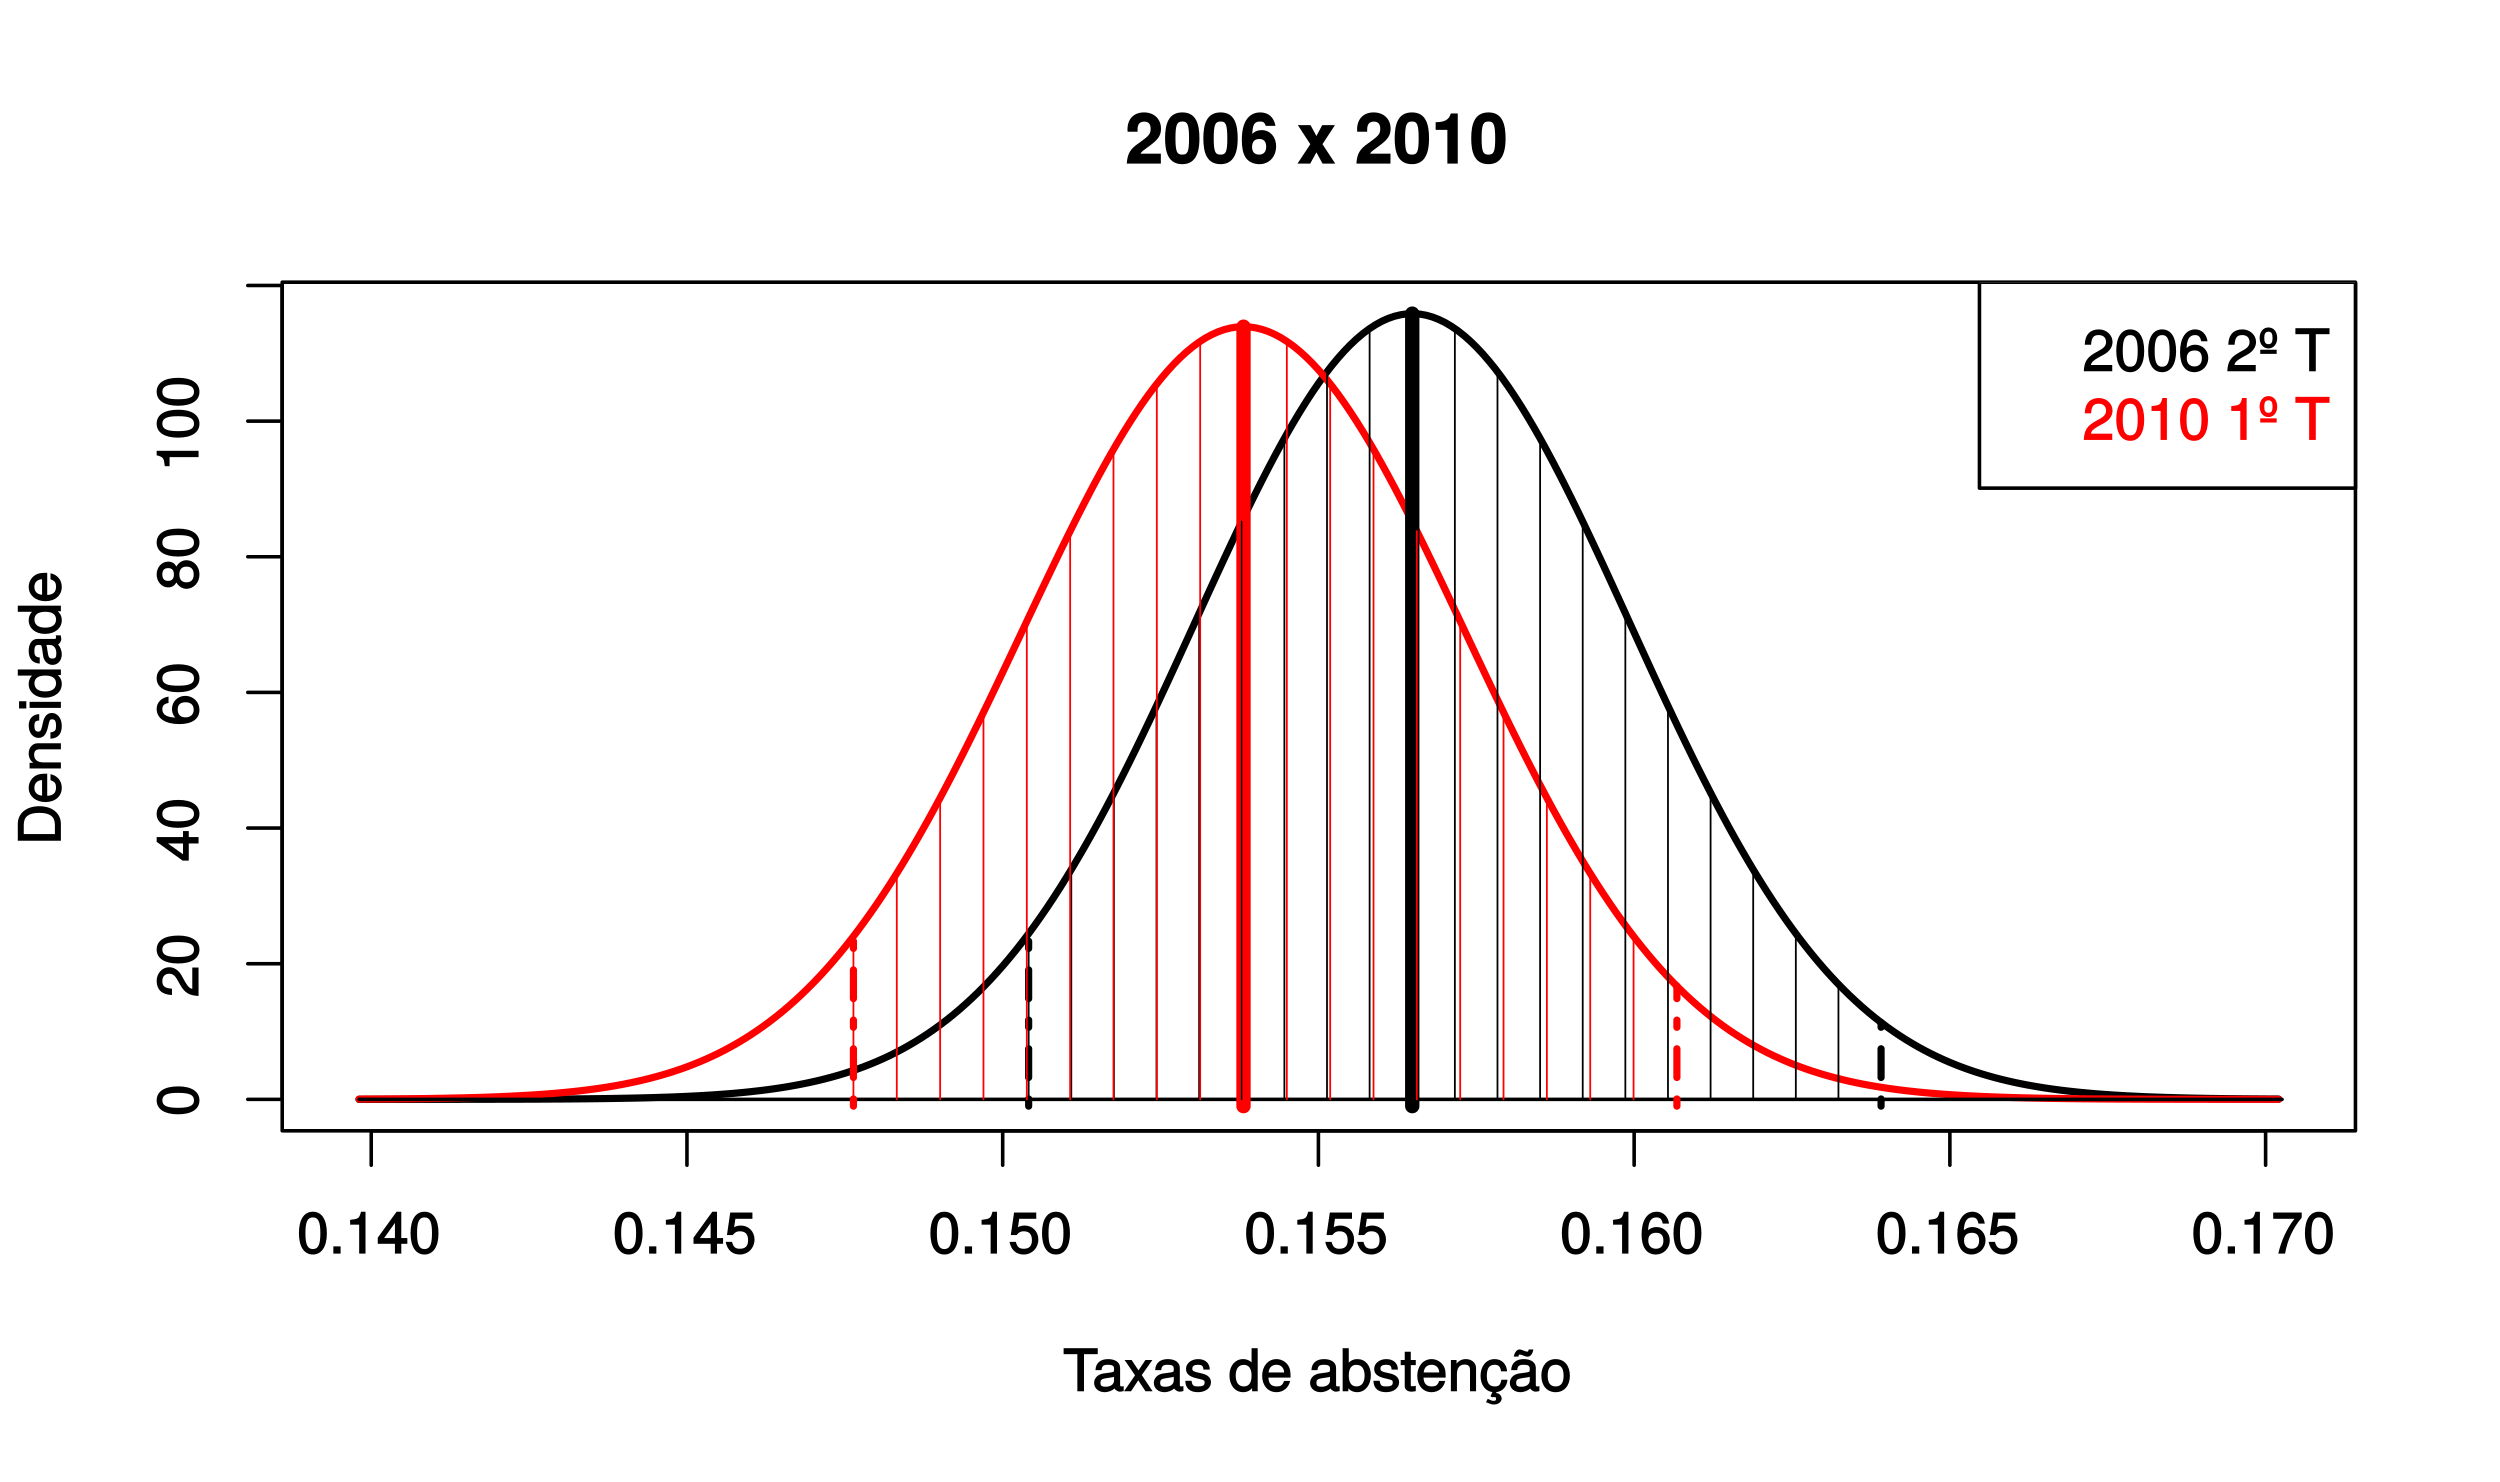 <?xml version="1.0" encoding="UTF-8"?>
<svg xmlns="http://www.w3.org/2000/svg" xmlns:xlink="http://www.w3.org/1999/xlink" width="523pt" height="310pt" viewBox="0 0 523 310" version="1.1">
<defs>
<g>
<symbol overflow="visible" id="glyph0-0">
<path style="stroke:none;" d=""/>
</symbol>
<symbol overflow="visible" id="glyph0-1">
<path style="stroke:none;" d="M 6.219 -4.219 C 6.219 -7.172 5.141 -8.766 3.297 -8.766 C 1.469 -8.766 0.375 -7.156 0.375 -4.297 C 0.375 -1.422 1.469 0.188 3.297 0.188 C 5.094 0.188 6.219 -1.422 6.219 -4.219 Z M 4.859 -4.312 C 4.859 -1.906 4.453 -0.953 3.281 -0.953 C 2.156 -0.953 1.734 -1.953 1.734 -4.281 C 1.734 -6.609 2.156 -7.578 3.297 -7.578 C 4.438 -7.578 4.859 -6.594 4.859 -4.312 Z M 4.859 -4.312 "/>
</symbol>
<symbol overflow="visible" id="glyph0-2">
<path style="stroke:none;" d="M 2.422 -0.125 L 2.422 -1.516 L 0.906 -1.516 L 0.906 0 L 2.422 0 Z M 2.422 -0.125 "/>
</symbol>
<symbol overflow="visible" id="glyph0-3">
<path style="stroke:none;" d="M 4.297 -0.125 L 4.297 -8.766 L 3.359 -8.766 C 2.953 -7.328 2.859 -7.281 1.078 -7.062 L 1.078 -6.062 L 2.969 -6.062 L 2.969 0 L 4.297 0 Z M 4.297 -0.125 "/>
</symbol>
<symbol overflow="visible" id="glyph0-4">
<path style="stroke:none;" d="M 6.375 -2.172 L 6.375 -3.25 L 5.109 -3.25 L 5.109 -8.766 L 4.125 -8.766 L 0.188 -3.328 L 0.188 -2.047 L 3.781 -2.047 L 3.781 0 L 5.109 0 L 5.109 -2.047 L 6.375 -2.047 Z M 3.922 -3.25 L 1.516 -3.25 L 4.016 -6.75 L 3.781 -6.844 L 3.781 -3.25 Z M 3.922 -3.25 "/>
</symbol>
<symbol overflow="visible" id="glyph0-5">
<path style="stroke:none;" d="M 6.281 -2.953 C 6.281 -4.625 5.047 -5.875 3.406 -5.875 C 2.812 -5.875 2.219 -5.672 2.016 -5.516 L 2.281 -7.281 L 5.844 -7.281 L 5.844 -8.594 L 1.203 -8.594 L 0.516 -3.875 L 1.719 -3.875 C 2.25 -4.5 2.562 -4.672 3.219 -4.672 C 4.359 -4.672 4.938 -4.062 4.938 -2.812 C 4.938 -1.578 4.375 -1.016 3.219 -1.016 C 2.297 -1.016 1.859 -1.359 1.578 -2.453 L 0.25 -2.453 C 0.625 -0.625 1.734 0.188 3.234 0.188 C 4.953 0.188 6.281 -1.156 6.281 -2.953 Z M 6.281 -2.953 "/>
</symbol>
<symbol overflow="visible" id="glyph0-6">
<path style="stroke:none;" d="M 6.281 -2.766 C 6.281 -4.359 5.078 -5.562 3.547 -5.562 C 2.719 -5.562 1.938 -5.203 1.484 -4.578 L 1.734 -4.469 C 1.734 -6.547 2.281 -7.578 3.484 -7.578 C 4.234 -7.578 4.609 -7.234 4.797 -6.281 L 6.125 -6.281 C 5.906 -7.812 4.859 -8.766 3.562 -8.766 C 1.578 -8.766 0.375 -6.969 0.375 -4.016 C 0.375 -1.359 1.422 0.188 3.375 0.188 C 4.984 0.188 6.281 -1.109 6.281 -2.766 Z M 4.938 -2.688 C 4.938 -1.625 4.359 -1.016 3.391 -1.016 C 2.406 -1.016 1.781 -1.656 1.781 -2.75 C 1.781 -3.797 2.375 -4.359 3.422 -4.359 C 4.438 -4.359 4.938 -3.828 4.938 -2.688 Z M 4.938 -2.688 "/>
</symbol>
<symbol overflow="visible" id="glyph0-7">
<path style="stroke:none;" d="M 6.375 -7.578 L 6.375 -8.594 L 0.406 -8.594 L 0.406 -7.281 L 4.859 -7.281 C 3.344 -5.375 2.109 -2.797 1.469 0 L 2.891 0 C 3.391 -2.875 4.547 -5.359 6.375 -7.531 Z M 6.375 -7.578 "/>
</symbol>
<symbol overflow="visible" id="glyph0-8">
<path style="stroke:none;" d="M 7.25 -7.891 L 7.25 -9.016 L 0.109 -9.016 L 0.109 -7.766 L 2.984 -7.766 L 2.984 0 L 4.375 0 L 4.375 -7.766 L 7.25 -7.766 Z M 7.25 -7.891 "/>
</symbol>
<symbol overflow="visible" id="glyph0-9">
<path style="stroke:none;" d="M 6.547 -0.156 L 6.547 -1.078 C 6.312 -1.016 6.266 -1.016 6.203 -1.016 C 5.859 -1.016 5.797 -1.062 5.797 -1.375 L 5.797 -4.891 C 5.797 -6 4.844 -6.734 3.297 -6.734 C 1.781 -6.734 0.703 -6.016 0.641 -4.422 L 1.906 -4.422 C 2 -5.328 2.328 -5.547 3.266 -5.547 C 4.156 -5.547 4.531 -5.344 4.531 -4.734 L 4.531 -4.469 C 4.531 -4.062 4.422 -4.016 3.625 -3.906 C 2.203 -3.734 1.984 -3.688 1.609 -3.531 C 0.875 -3.234 0.359 -2.531 0.359 -1.766 C 0.359 -0.625 1.297 0.188 2.562 0.188 C 3.375 0.188 4.25 -0.188 4.625 -0.594 C 4.672 -0.391 5.25 0.078 5.734 0.078 C 5.938 0.078 6.094 0.062 6.547 -0.047 Z M 4.531 -2.297 C 4.531 -1.406 3.75 -0.953 2.781 -0.953 C 2 -0.953 1.688 -1.109 1.688 -1.781 C 1.688 -2.453 1.984 -2.609 3.062 -2.766 C 4.109 -2.906 4.328 -2.953 4.531 -3.031 Z M 4.531 -2.297 "/>
</symbol>
<symbol overflow="visible" id="glyph0-10">
<path style="stroke:none;" d="M 5.766 -0.234 L 3.656 -3.391 L 5.875 -6.547 L 4.422 -6.547 L 2.969 -4.375 L 1.531 -6.547 L 0.062 -6.547 L 2.25 -3.344 L -0.062 0 L 1.406 0 L 2.922 -2.297 L 4.438 0 L 5.922 0 Z M 5.766 -0.234 "/>
</symbol>
<symbol overflow="visible" id="glyph0-11">
<path style="stroke:none;" d="M 5.641 -1.891 C 5.641 -2.828 4.984 -3.438 3.734 -3.734 L 2.766 -3.953 C 1.953 -4.156 1.734 -4.281 1.734 -4.734 C 1.734 -5.297 2.125 -5.547 2.938 -5.547 C 3.75 -5.547 4.031 -5.328 4.062 -4.531 L 5.391 -4.531 C 5.375 -5.906 4.422 -6.734 2.969 -6.734 C 1.516 -6.734 0.422 -5.844 0.422 -4.688 C 0.422 -3.703 1.062 -3.094 2.562 -2.734 L 3.484 -2.516 C 4.188 -2.344 4.312 -2.266 4.312 -1.812 C 4.312 -1.219 3.875 -1.016 3 -1.016 C 2.094 -1.016 1.734 -1.094 1.578 -2.188 L 0.266 -2.188 C 0.312 -0.594 1.266 0.188 2.922 0.188 C 4.5 0.188 5.641 -0.688 5.641 -1.891 Z M 5.641 -1.891 "/>
</symbol>
<symbol overflow="visible" id="glyph0-12">
<path style="stroke:none;" d=""/>
</symbol>
<symbol overflow="visible" id="glyph0-13">
<path style="stroke:none;" d="M 6.078 -0.125 L 6.078 -9.016 L 4.797 -9.016 L 4.797 -5.625 L 5.047 -5.719 C 4.625 -6.359 3.859 -6.734 3.016 -6.734 C 1.375 -6.734 0.172 -5.344 0.172 -3.344 C 0.172 -1.219 1.359 0.188 3.047 0.188 C 3.906 0.188 4.609 -0.188 5.141 -0.953 L 4.906 -1.062 L 4.906 0 L 6.078 0 Z M 4.797 -3.25 C 4.797 -1.797 4.25 -1.016 3.188 -1.016 C 2.094 -1.016 1.484 -1.812 1.484 -3.281 C 1.484 -4.734 2.094 -5.531 3.188 -5.531 C 4.266 -5.531 4.797 -4.703 4.797 -3.25 Z M 4.797 -3.25 "/>
</symbol>
<symbol overflow="visible" id="glyph0-14">
<path style="stroke:none;" d="M 6.281 -2.984 C 6.281 -3.906 6.219 -4.469 6.031 -4.938 C 5.625 -5.969 4.531 -6.734 3.359 -6.734 C 1.609 -6.734 0.344 -5.297 0.344 -3.234 C 0.344 -1.172 1.578 0.188 3.344 0.188 C 4.781 0.188 5.906 -0.766 6.188 -2.172 L 4.922 -2.172 C 4.594 -1.219 4.172 -1.016 3.375 -1.016 C 2.328 -1.016 1.688 -1.547 1.656 -2.859 L 6.281 -2.859 Z M 5.188 -3.781 C 5.188 -3.781 4.984 -3.922 4.984 -3.938 L 1.688 -3.938 C 1.766 -4.922 2.344 -5.547 3.344 -5.547 C 4.328 -5.547 4.938 -4.859 4.938 -3.875 Z M 5.188 -3.781 "/>
</symbol>
<symbol overflow="visible" id="glyph0-15">
<path style="stroke:none;" d="M 6.406 -3.344 C 6.406 -5.391 5.25 -6.734 3.594 -6.734 C 2.719 -6.734 2 -6.375 1.531 -5.656 L 1.781 -5.562 L 1.781 -9.016 L 0.5 -9.016 L 0.5 0 L 1.688 0 L 1.688 -1.031 L 1.438 -0.938 C 1.922 -0.203 2.656 0.188 3.547 0.188 C 5.203 0.188 6.406 -1.312 6.406 -3.344 Z M 5.094 -3.281 C 5.094 -1.859 4.484 -1.016 3.391 -1.016 C 2.344 -1.016 1.781 -1.844 1.781 -3.281 C 1.781 -4.75 2.344 -5.578 3.391 -5.531 C 4.516 -5.531 5.094 -4.688 5.094 -3.281 Z M 5.094 -3.281 "/>
</symbol>
<symbol overflow="visible" id="glyph0-16">
<path style="stroke:none;" d="M 3.188 -0.125 L 3.188 -1.156 C 2.922 -1.062 2.766 -1.062 2.562 -1.062 C 2.141 -1.062 2.141 -1.047 2.141 -1.484 L 2.141 -5.469 L 3.188 -5.469 L 3.188 -6.547 L 2.141 -6.547 L 2.141 -8.281 L 0.875 -8.281 L 0.875 -6.547 L 0.031 -6.547 L 0.031 -5.469 L 0.875 -5.469 L 0.875 -1.047 C 0.875 -0.406 1.453 0.078 2.234 0.078 C 2.469 0.078 2.719 0.062 3.188 -0.031 Z M 3.188 -0.125 "/>
</symbol>
<symbol overflow="visible" id="glyph0-17">
<path style="stroke:none;" d="M 5.969 -0.125 L 5.969 -4.891 C 5.969 -5.922 5.062 -6.734 3.859 -6.734 C 2.922 -6.734 2.203 -6.344 1.656 -5.453 L 1.891 -5.359 L 1.891 -6.547 L 0.703 -6.547 L 0.703 0 L 1.969 0 L 1.969 -3.594 C 1.969 -4.891 2.531 -5.594 3.547 -5.594 C 4.344 -5.594 4.703 -5.25 4.703 -4.484 L 4.703 0 L 5.969 0 Z M 5.969 -0.125 "/>
</symbol>
<symbol overflow="visible" id="glyph0-18">
<path style="stroke:none;" d="M 5.719 -2.422 L 4.594 -2.422 C 4.406 -1.281 4.031 -1.016 3.188 -1.016 C 2.078 -1.016 1.547 -1.734 1.547 -3.219 C 1.547 -4.781 2.062 -5.547 3.156 -5.547 C 4 -5.547 4.375 -5.188 4.531 -4.172 L 5.797 -4.172 C 5.656 -5.844 4.578 -6.734 3.172 -6.734 C 1.469 -6.734 0.234 -5.297 0.234 -3.219 C 0.234 -1.297 1.344 0.047 2.719 0.156 L 2.328 1.016 L 2.656 1.266 C 2.859 1.219 2.922 1.203 3.078 1.203 C 3.422 1.203 3.484 1.312 3.484 1.594 C 3.484 1.906 3.344 2 2.969 2 C 2.656 2 2.562 1.969 2.031 1.703 L 1.734 1.578 L 1.375 2.281 C 2.297 2.672 2.578 2.766 3.047 2.766 C 3.953 2.766 4.656 2.203 4.656 1.516 C 4.656 1 4.172 0.391 3.578 0.391 L 3.484 0.391 L 3.578 0.172 C 4.797 0.031 5.75 -0.953 5.875 -2.422 Z M 5.719 -2.422 "/>
</symbol>
<symbol overflow="visible" id="glyph0-19">
<path style="stroke:none;" d="M 6.547 -0.156 L 6.547 -1.078 C 6.312 -1.016 6.266 -1.016 6.203 -1.016 C 5.859 -1.016 5.797 -1.062 5.797 -1.375 L 5.797 -4.891 C 5.797 -6 4.844 -6.734 3.297 -6.734 C 1.781 -6.734 0.703 -6.016 0.641 -4.422 L 1.906 -4.422 C 2 -5.328 2.328 -5.547 3.266 -5.547 C 4.156 -5.547 4.531 -5.344 4.531 -4.734 L 4.531 -4.469 C 4.531 -4.062 4.422 -4.016 3.625 -3.906 C 2.203 -3.734 1.984 -3.688 1.609 -3.531 C 0.875 -3.234 0.359 -2.531 0.359 -1.766 C 0.359 -0.625 1.297 0.188 2.562 0.188 C 3.375 0.188 4.25 -0.188 4.625 -0.594 C 4.672 -0.391 5.25 0.078 5.734 0.078 C 5.938 0.078 6.094 0.062 6.547 -0.047 Z M 4.531 -2.297 C 4.531 -1.406 3.75 -0.953 2.781 -0.953 C 2 -0.953 1.688 -1.109 1.688 -1.781 C 1.688 -2.453 1.984 -2.609 3.062 -2.766 C 4.109 -2.906 4.328 -2.953 4.531 -3.031 Z M 5.125 -8.75 L 4.328 -8.75 C 4.188 -8.312 4.203 -8.297 3.984 -8.297 C 3.828 -8.297 3.531 -8.391 3.234 -8.516 C 2.719 -8.719 2.625 -8.75 2.391 -8.75 C 1.859 -8.75 1.344 -8.172 1.188 -7.25 L 2.141 -7.25 C 2.25 -7.656 2.266 -7.688 2.453 -7.688 C 2.578 -7.688 2.75 -7.641 3.031 -7.531 C 3.688 -7.281 3.828 -7.234 4.062 -7.234 C 4.641 -7.234 5.141 -7.781 5.281 -8.75 Z M 5.125 -8.75 "/>
</symbol>
<symbol overflow="visible" id="glyph0-20">
<path style="stroke:none;" d="M 6.25 -3.234 C 6.25 -5.406 5.078 -6.734 3.266 -6.734 C 1.5 -6.734 0.281 -5.391 0.281 -3.281 C 0.281 -1.156 1.484 0.188 3.281 0.188 C 5.047 0.188 6.25 -1.156 6.25 -3.234 Z M 4.938 -3.234 C 4.938 -1.766 4.375 -1.016 3.281 -1.016 C 2.156 -1.016 1.609 -1.75 1.609 -3.281 C 1.609 -4.781 2.156 -5.547 3.281 -5.547 C 4.406 -5.547 4.938 -4.797 4.938 -3.234 Z M 4.938 -3.234 "/>
</symbol>
<symbol overflow="visible" id="glyph0-21">
<path style="stroke:none;" d="M 6.266 -6.141 C 6.266 -7.578 5.016 -8.766 3.406 -8.766 C 1.672 -8.766 0.516 -7.75 0.453 -5.562 L 1.781 -5.562 C 1.875 -7.109 2.328 -7.578 3.375 -7.578 C 4.328 -7.578 4.906 -7.031 4.906 -6.125 C 4.906 -5.453 4.547 -4.969 3.797 -4.531 L 2.688 -3.906 C 0.906 -2.906 0.359 -2 0.25 0 L 6.203 0 L 6.203 -1.312 L 1.75 -1.312 C 1.844 -1.875 2.188 -2.219 3.234 -2.828 L 4.422 -3.484 C 5.609 -4.109 6.266 -5.094 6.266 -6.141 Z M 6.266 -6.141 "/>
</symbol>
<symbol overflow="visible" id="glyph0-22">
<path style="stroke:none;" d="M 3.906 -3.766 L 3.906 -4.516 L 0.469 -4.516 L 0.469 -3.641 L 3.906 -3.641 Z M 4.016 -6.953 C 4.016 -8.297 3.281 -9.172 2.188 -9.172 C 1.109 -9.172 0.344 -8.281 0.344 -6.984 C 0.344 -5.672 1.109 -4.781 2.188 -4.781 C 3.25 -4.781 4.016 -5.672 4.016 -6.953 Z M 3.047 -6.953 C 3.047 -6.078 2.812 -5.672 2.188 -5.672 C 1.562 -5.672 1.312 -6.078 1.312 -6.984 C 1.312 -7.875 1.562 -8.281 2.188 -8.281 C 2.812 -8.281 3.047 -7.875 3.047 -6.953 Z M 3.047 -6.953 "/>
</symbol>
<symbol overflow="visible" id="glyph1-0">
<path style="stroke:none;" d=""/>
</symbol>
<symbol overflow="visible" id="glyph1-1">
<path style="stroke:none;" d="M -4.219 -6.219 C -7.172 -6.219 -8.766 -5.141 -8.766 -3.297 C -8.766 -1.469 -7.156 -0.375 -4.297 -0.375 C -1.422 -0.375 0.188 -1.469 0.188 -3.297 C 0.188 -5.094 -1.422 -6.219 -4.219 -6.219 Z M -4.312 -4.859 C -1.906 -4.859 -0.953 -4.453 -0.953 -3.281 C -0.953 -2.156 -1.953 -1.734 -4.281 -1.734 C -6.609 -1.734 -7.578 -2.156 -7.578 -3.297 C -7.578 -4.438 -6.594 -4.859 -4.312 -4.859 Z M -4.312 -4.859 "/>
</symbol>
<symbol overflow="visible" id="glyph1-2">
<path style="stroke:none;" d="M -6.141 -6.266 C -7.578 -6.266 -8.766 -5.016 -8.766 -3.406 C -8.766 -1.672 -7.75 -0.516 -5.562 -0.453 L -5.562 -1.781 C -7.109 -1.875 -7.578 -2.328 -7.578 -3.375 C -7.578 -4.328 -7.031 -4.906 -6.125 -4.906 C -5.453 -4.906 -4.969 -4.547 -4.531 -3.797 L -3.906 -2.688 C -2.906 -0.906 -2 -0.359 0 -0.25 L 0 -6.203 L -1.312 -6.203 L -1.312 -1.75 C -1.875 -1.844 -2.219 -2.188 -2.828 -3.234 L -3.484 -4.422 C -4.109 -5.609 -5.094 -6.266 -6.141 -6.266 Z M -6.141 -6.266 "/>
</symbol>
<symbol overflow="visible" id="glyph1-3">
<path style="stroke:none;" d="M -2.172 -6.375 L -3.25 -6.375 L -3.25 -5.109 L -8.766 -5.109 L -8.766 -4.125 L -3.328 -0.188 L -2.047 -0.188 L -2.047 -3.781 L 0 -3.781 L 0 -5.109 L -2.047 -5.109 L -2.047 -6.375 Z M -3.25 -3.922 L -3.25 -1.516 L -6.75 -4.016 L -6.844 -3.781 L -3.25 -3.781 Z M -3.25 -3.922 "/>
</symbol>
<symbol overflow="visible" id="glyph1-4">
<path style="stroke:none;" d="M -2.766 -6.281 C -4.359 -6.281 -5.562 -5.078 -5.562 -3.547 C -5.562 -2.719 -5.203 -1.938 -4.578 -1.484 L -4.469 -1.734 C -6.547 -1.734 -7.578 -2.281 -7.578 -3.484 C -7.578 -4.234 -7.234 -4.609 -6.281 -4.797 L -6.281 -6.125 C -7.812 -5.906 -8.766 -4.859 -8.766 -3.562 C -8.766 -1.578 -6.969 -0.375 -4.016 -0.375 C -1.359 -0.375 0.188 -1.422 0.188 -3.375 C 0.188 -4.984 -1.109 -6.281 -2.766 -6.281 Z M -2.688 -4.938 C -1.625 -4.938 -1.016 -4.359 -1.016 -3.391 C -1.016 -2.406 -1.656 -1.781 -2.75 -1.781 C -3.797 -1.781 -4.359 -2.375 -4.359 -3.422 C -4.359 -4.438 -3.828 -4.938 -2.688 -4.938 Z M -2.688 -4.938 "/>
</symbol>
<symbol overflow="visible" id="glyph1-5">
<path style="stroke:none;" d="M -2.531 -6.281 C -3.484 -6.281 -4.266 -5.672 -4.625 -4.953 C -5.047 -5.656 -5.562 -5.984 -6.375 -5.984 C -7.703 -5.984 -8.766 -4.812 -8.766 -3.297 C -8.766 -1.797 -7.703 -0.594 -6.375 -0.594 C -5.578 -0.594 -5.047 -0.922 -4.625 -1.625 C -4.266 -0.922 -3.484 -0.297 -2.547 -0.297 C -0.984 -0.297 0.188 -1.625 0.188 -3.297 C 0.188 -4.984 -0.984 -6.281 -2.531 -6.281 Z M -6.344 -4.625 C -5.562 -4.625 -5.156 -4.188 -5.156 -3.297 C -5.156 -2.406 -5.562 -1.953 -6.359 -1.953 C -7.172 -1.953 -7.578 -2.406 -7.578 -3.297 C -7.578 -4.203 -7.172 -4.625 -6.344 -4.625 Z M -2.516 -4.938 C -1.516 -4.938 -1.016 -4.359 -1.016 -3.281 C -1.016 -2.25 -1.531 -1.656 -2.516 -1.656 C -3.516 -1.656 -4.016 -2.25 -4.016 -3.297 C -4.016 -4.359 -3.516 -4.938 -2.516 -4.938 Z M -2.516 -4.938 "/>
</symbol>
<symbol overflow="visible" id="glyph1-6">
<path style="stroke:none;" d="M -0.125 -4.297 L -8.766 -4.297 L -8.766 -3.359 C -7.328 -2.953 -7.281 -2.859 -7.062 -1.078 L -6.062 -1.078 L -6.062 -2.969 L 0 -2.969 L 0 -4.297 Z M -0.125 -4.297 "/>
</symbol>
<symbol overflow="visible" id="glyph1-7">
<path style="stroke:none;" d="M -4.516 -8.141 C -7.219 -8.141 -9.016 -6.656 -9.016 -4.438 L -9.016 -0.922 L 0 -0.922 L 0 -4.438 C 0 -6.641 -1.781 -8.141 -4.516 -8.141 Z M -4.5 -6.75 C -2.297 -6.75 -1.25 -5.969 -1.25 -4.25 L -1.25 -2.312 L -7.766 -2.312 L -7.766 -4.25 C -7.766 -5.969 -6.734 -6.75 -4.5 -6.75 Z M -4.5 -6.75 "/>
</symbol>
<symbol overflow="visible" id="glyph1-8">
<path style="stroke:none;" d="M -2.984 -6.281 C -3.906 -6.281 -4.469 -6.219 -4.938 -6.031 C -5.969 -5.625 -6.734 -4.531 -6.734 -3.359 C -6.734 -1.609 -5.297 -0.344 -3.234 -0.344 C -1.172 -0.344 0.188 -1.578 0.188 -3.344 C 0.188 -4.781 -0.766 -5.906 -2.172 -6.188 L -2.172 -4.922 C -1.219 -4.594 -1.016 -4.172 -1.016 -3.375 C -1.016 -2.328 -1.547 -1.688 -2.859 -1.656 L -2.859 -6.281 Z M -3.781 -5.188 C -3.781 -5.188 -3.922 -4.984 -3.938 -4.984 L -3.938 -1.688 C -4.922 -1.766 -5.547 -2.344 -5.547 -3.344 C -5.547 -4.328 -4.859 -4.938 -3.875 -4.938 Z M -3.781 -5.188 "/>
</symbol>
<symbol overflow="visible" id="glyph1-9">
<path style="stroke:none;" d="M -0.125 -5.969 L -4.891 -5.969 C -5.922 -5.969 -6.734 -5.062 -6.734 -3.859 C -6.734 -2.922 -6.344 -2.203 -5.453 -1.656 L -5.359 -1.891 L -6.547 -1.891 L -6.547 -0.703 L 0 -0.703 L 0 -1.969 L -3.594 -1.969 C -4.891 -1.969 -5.594 -2.531 -5.594 -3.547 C -5.594 -4.344 -5.25 -4.703 -4.484 -4.703 L 0 -4.703 L 0 -5.969 Z M -0.125 -5.969 "/>
</symbol>
<symbol overflow="visible" id="glyph1-10">
<path style="stroke:none;" d="M -1.891 -5.641 C -2.828 -5.641 -3.438 -4.984 -3.734 -3.734 L -3.953 -2.766 C -4.156 -1.953 -4.281 -1.734 -4.734 -1.734 C -5.297 -1.734 -5.547 -2.125 -5.547 -2.938 C -5.547 -3.75 -5.328 -4.031 -4.531 -4.062 L -4.531 -5.391 C -5.906 -5.375 -6.734 -4.422 -6.734 -2.969 C -6.734 -1.516 -5.844 -0.422 -4.688 -0.422 C -3.703 -0.422 -3.094 -1.062 -2.734 -2.562 L -2.516 -3.484 C -2.344 -4.188 -2.266 -4.312 -1.812 -4.312 C -1.219 -4.312 -1.016 -3.875 -1.016 -3 C -1.016 -2.094 -1.094 -1.734 -2.188 -1.578 L -2.188 -0.266 C -0.594 -0.312 0.188 -1.266 0.188 -2.922 C 0.188 -4.5 -0.688 -5.641 -1.891 -5.641 Z M -1.891 -5.641 "/>
</symbol>
<symbol overflow="visible" id="glyph1-11">
<path style="stroke:none;" d="M -0.125 -1.969 L -6.547 -1.969 L -6.547 -0.703 L 0 -0.703 L 0 -1.969 Z M -7.375 -2.094 L -8.75 -2.094 L -8.75 -0.578 L -7.234 -0.578 L -7.234 -2.094 Z M -7.375 -2.094 "/>
</symbol>
<symbol overflow="visible" id="glyph1-12">
<path style="stroke:none;" d="M -0.125 -6.078 L -9.016 -6.078 L -9.016 -4.797 L -5.625 -4.797 L -5.719 -5.047 C -6.359 -4.625 -6.734 -3.859 -6.734 -3.016 C -6.734 -1.375 -5.344 -0.172 -3.344 -0.172 C -1.219 -0.172 0.188 -1.359 0.188 -3.047 C 0.188 -3.906 -0.188 -4.609 -0.953 -5.141 L -1.062 -4.906 L 0 -4.906 L 0 -6.078 Z M -3.25 -4.797 C -1.797 -4.797 -1.016 -4.25 -1.016 -3.188 C -1.016 -2.094 -1.812 -1.484 -3.281 -1.484 C -4.734 -1.484 -5.531 -2.094 -5.531 -3.188 C -5.531 -4.266 -4.703 -4.797 -3.25 -4.797 Z M -3.25 -4.797 "/>
</symbol>
<symbol overflow="visible" id="glyph1-13">
<path style="stroke:none;" d="M -0.156 -6.547 L -1.078 -6.547 C -1.016 -6.312 -1.016 -6.266 -1.016 -6.203 C -1.016 -5.859 -1.062 -5.797 -1.375 -5.797 L -4.891 -5.797 C -6 -5.797 -6.734 -4.844 -6.734 -3.297 C -6.734 -1.781 -6.016 -0.703 -4.422 -0.641 L -4.422 -1.906 C -5.328 -2 -5.547 -2.328 -5.547 -3.266 C -5.547 -4.156 -5.344 -4.531 -4.734 -4.531 L -4.469 -4.531 C -4.062 -4.531 -4.016 -4.422 -3.906 -3.625 C -3.734 -2.203 -3.688 -1.984 -3.531 -1.609 C -3.234 -0.875 -2.531 -0.359 -1.766 -0.359 C -0.625 -0.359 0.188 -1.297 0.188 -2.562 C 0.188 -3.375 -0.188 -4.25 -0.594 -4.625 C -0.391 -4.672 0.078 -5.25 0.078 -5.734 C 0.078 -5.938 0.062 -6.094 -0.047 -6.547 Z M -2.297 -4.531 C -1.406 -4.531 -0.953 -3.75 -0.953 -2.781 C -0.953 -2 -1.109 -1.688 -1.781 -1.688 C -2.453 -1.688 -2.609 -1.984 -2.766 -3.062 C -2.906 -4.109 -2.953 -4.328 -3.031 -4.531 Z M -2.297 -4.531 "/>
</symbol>
<symbol overflow="visible" id="glyph2-0">
<path style="stroke:none;" d=""/>
</symbol>
<symbol overflow="visible" id="glyph2-1">
<path style="stroke:none;" d="M 7.484 -7.312 C 7.484 -9.297 6.062 -10.703 3.922 -10.703 C 1.797 -10.703 0.469 -9.312 0.469 -7.141 C 0.469 -7.062 0.469 -6.938 0.5 -6.656 L 2.578 -6.656 L 2.578 -7.109 C 2.578 -8.25 3.047 -8.781 3.969 -8.781 C 4.859 -8.781 5.312 -8.297 5.312 -7.281 C 5.312 -6.156 4.984 -5.812 2.734 -4.203 C 1.016 -3.031 0.453 -2.016 0.328 0 L 7.453 0 L 7.453 -2.078 L 3.203 -2.078 C 3.391 -2.484 3.672 -2.672 5.172 -3.766 C 6.938 -5.062 7.484 -5.938 7.484 -7.312 Z M 7.484 -7.312 "/>
</symbol>
<symbol overflow="visible" id="glyph2-2">
<path style="stroke:none;" d="M 7.516 -5.219 C 7.516 -8.109 6.922 -10.703 3.938 -10.703 C 1.016 -10.703 0.328 -8.219 0.328 -5.266 C 0.328 -2.422 0.984 0.125 3.938 0.125 C 6 0.125 7.516 -1.188 7.516 -5.219 Z M 5.344 -5.266 C 5.344 -2.391 5.016 -1.875 3.938 -1.875 C 2.906 -1.875 2.5 -2.25 2.5 -5.281 C 2.5 -8.25 2.859 -8.797 3.938 -8.797 C 4.922 -8.797 5.344 -8.422 5.344 -5.266 Z M 5.344 -5.266 "/>
</symbol>
<symbol overflow="visible" id="glyph2-3">
<path style="stroke:none;" d="M 7.547 -3.641 C 7.547 -5.609 6.266 -7 4.516 -7 C 3.672 -7 3.047 -6.719 2.562 -6.203 C 2.641 -8.016 2.922 -8.797 4.172 -8.797 C 4.828 -8.797 5.078 -8.672 5.406 -7.891 L 7.406 -7.891 C 7.109 -9.703 5.906 -10.703 4.234 -10.703 C 1.766 -10.703 0.375 -8.656 0.375 -4.984 C 0.375 -3.234 0.625 -2.125 1.141 -1.312 C 1.734 -0.359 2.859 0.125 4.062 0.125 C 6.094 0.125 7.547 -1.422 7.547 -3.641 Z M 5.469 -3.516 C 5.469 -2.422 4.891 -1.875 4 -1.875 C 3.078 -1.875 2.516 -2.391 2.516 -3.469 C 2.516 -4.594 3.078 -5.141 4.016 -5.141 C 4.953 -5.141 5.469 -4.641 5.469 -3.516 Z M 5.469 -3.516 "/>
</symbol>
<symbol overflow="visible" id="glyph2-4">
<path style="stroke:none;" d=""/>
</symbol>
<symbol overflow="visible" id="glyph2-5">
<path style="stroke:none;" d="M 7.75 -0.234 L 5.234 -4.047 L 7.844 -8.047 L 5.188 -8.047 L 3.969 -5.766 L 2.734 -8.047 L 0.078 -8.047 L 2.688 -4.047 L 0.016 0 L 2.672 0 L 3.969 -2.344 L 5.25 0 L 7.906 0 Z M 7.75 -0.234 "/>
</symbol>
<symbol overflow="visible" id="glyph2-6">
<path style="stroke:none;" d="M 5.516 -0.125 L 5.516 -10.484 L 4.062 -10.484 C 3.703 -9.141 2.734 -8.656 0.891 -8.656 L 0.891 -7.047 L 3.344 -7.047 L 3.344 0 L 5.516 0 Z M 5.516 -0.125 "/>
</symbol>
</g>
<clipPath id="clip1">
  <path d="M 414 59.039 L 493 59.039 L 493 103 L 414 103 Z M 414 59.039 "/>
</clipPath>
<clipPath id="clip2">
  <path d="M 413 59.039 L 493.758 59.039 L 493.758 103 L 413 103 Z M 413 59.039 "/>
</clipPath>
</defs>
<g id="surface1652">
<rect x="0" y="0" width="523" height="310" style="fill:rgb(100%,100%,100%);fill-opacity:1;stroke:none;"/>
<path style="fill:none;stroke-width:1.5;stroke-linecap:round;stroke-linejoin:round;stroke:rgb(0%,0%,0%);stroke-opacity:1;stroke-miterlimit:10;" d="M 75.105 229.984 L 85.672 229.984 L 86.992 229.98 L 92.277 229.98 L 93.598 229.977 L 96.238 229.977 L 97.562 229.973 L 98.883 229.973 L 100.203 229.969 L 101.523 229.969 L 102.844 229.965 L 104.168 229.961 L 105.488 229.961 L 109.449 229.949 L 110.77 229.941 L 112.094 229.938 L 113.414 229.934 L 117.375 229.91 L 118.699 229.898 L 120.02 229.891 L 122.66 229.867 L 123.98 229.852 L 125.305 229.836 L 126.625 229.82 L 127.945 229.801 L 131.906 229.73 L 133.23 229.703 L 134.551 229.672 L 135.871 229.637 L 138.512 229.559 L 139.836 229.512 L 141.156 229.465 L 142.477 229.41 L 143.797 229.352 L 146.438 229.219 L 147.762 229.141 L 149.082 229.059 L 150.402 228.965 L 151.723 228.867 L 153.043 228.762 L 154.367 228.645 L 155.688 228.52 L 157.008 228.383 L 158.328 228.234 L 159.648 228.078 L 160.969 227.906 L 162.293 227.719 L 163.613 227.52 L 164.934 227.305 L 166.254 227.07 L 167.574 226.82 L 168.898 226.555 L 170.219 226.266 L 171.539 225.961 L 172.859 225.629 L 174.18 225.277 L 175.5 224.902 L 176.824 224.5 L 178.145 224.07 L 179.465 223.613 L 180.785 223.125 L 182.105 222.605 L 183.43 222.055 L 184.75 221.473 L 186.07 220.852 L 187.391 220.195 L 188.711 219.5 L 190.031 218.766 L 191.355 217.992 L 192.676 217.172 L 193.996 216.309 L 195.316 215.402 L 196.637 214.445 L 197.961 213.441 L 199.281 212.383 L 200.602 211.277 L 201.922 210.117 L 203.242 208.906 L 204.566 207.637 L 205.887 206.312 L 207.207 204.93 L 208.527 203.488 L 209.848 201.988 L 211.168 200.43 L 212.492 198.809 L 213.812 197.129 L 215.133 195.387 L 216.453 193.582 L 217.773 191.715 L 219.098 189.785 L 220.418 187.797 L 221.738 185.746 L 223.059 183.633 L 224.379 181.461 L 225.699 179.23 L 227.023 176.941 L 228.344 174.598 L 229.664 172.199 L 230.984 169.746 L 232.305 167.242 L 233.629 164.688 L 234.949 162.09 L 236.27 159.445 L 237.59 156.762 L 238.91 154.039 L 240.23 151.281 L 241.555 148.492 L 242.875 145.676 L 244.195 142.836 L 245.516 139.977 L 246.836 137.098 L 248.16 134.211 L 249.48 131.32 L 252.121 125.531 L 253.441 122.648 L 254.762 119.777 L 256.086 116.93 L 257.406 114.102 L 258.727 111.301 L 260.047 108.539 L 261.367 105.816 L 262.691 103.141 L 264.012 100.516 L 265.332 97.945 L 266.652 95.441 L 267.973 93.004 L 269.293 90.637 L 270.617 88.352 L 271.938 86.152 L 273.258 84.039 L 274.578 82.02 L 275.898 80.098 L 277.223 78.281 L 278.543 76.57 L 279.863 74.973 L 281.184 73.488 L 282.504 72.125 L 283.824 70.883 L 285.148 69.766 L 286.469 68.777 L 287.789 67.922 L 289.109 67.195 L 290.43 66.605 L 291.754 66.152 L 293.074 65.836 L 294.395 65.656 L 295.715 65.613 L 297.035 65.711 L 298.359 65.949 L 299.68 66.324 L 301 66.836 L 302.32 67.48 L 303.641 68.262 L 304.961 69.172 L 306.285 70.215 L 307.605 71.383 L 308.926 72.676 L 310.246 74.09 L 311.566 75.621 L 312.891 77.266 L 314.211 79.023 L 315.531 80.883 L 316.852 82.844 L 318.172 84.902 L 319.492 87.055 L 320.816 89.293 L 322.137 91.609 L 323.457 94.004 L 324.777 96.473 L 326.098 99.004 L 327.422 101.598 L 328.742 104.242 L 330.062 106.941 L 331.383 109.68 L 332.703 112.461 L 334.023 115.27 L 335.348 118.109 L 336.668 120.969 L 337.988 123.844 L 339.309 126.73 L 340.629 129.625 L 341.953 132.52 L 343.273 135.41 L 344.594 138.293 L 345.914 141.164 L 347.234 144.016 L 348.555 146.848 L 349.879 149.652 L 351.199 152.43 L 352.52 155.172 L 353.84 157.879 L 355.16 160.547 L 356.484 163.172 L 357.805 165.754 L 359.125 168.285 L 360.445 170.77 L 361.766 173.199 L 363.086 175.578 L 364.41 177.898 L 365.73 180.164 L 367.051 182.371 L 368.371 184.516 L 369.691 186.602 L 371.016 188.629 L 372.336 190.594 L 373.656 192.496 L 374.977 194.336 L 376.297 196.117 L 377.621 197.832 L 378.941 199.488 L 380.262 201.086 L 381.582 202.617 L 382.902 204.094 L 384.223 205.512 L 385.547 206.867 L 386.867 208.172 L 388.188 209.414 L 389.508 210.605 L 390.828 211.742 L 392.152 212.828 L 393.473 213.863 L 394.793 214.848 L 396.113 215.785 L 397.434 216.672 L 398.754 217.516 L 400.078 218.316 L 401.398 219.078 L 402.719 219.793 L 404.039 220.473 L 405.359 221.113 L 406.684 221.719 L 408.004 222.289 L 409.324 222.824 L 410.645 223.332 L 411.965 223.805 L 413.285 224.25 L 414.609 224.668 L 415.93 225.059 L 417.25 225.426 L 418.57 225.77 L 419.891 226.09 L 421.215 226.391 L 422.535 226.668 L 423.855 226.93 L 425.176 227.168 L 426.496 227.395 L 427.816 227.605 L 429.141 227.797 L 430.461 227.977 L 431.781 228.145 L 433.102 228.297 L 434.422 228.441 L 435.746 228.574 L 437.066 228.695 L 438.387 228.809 L 439.707 228.91 L 441.027 229.004 L 442.348 229.094 L 443.672 229.172 L 444.992 229.246 L 446.312 229.312 L 447.633 229.375 L 448.953 229.434 L 450.277 229.484 L 451.598 229.531 L 452.918 229.574 L 455.559 229.652 L 456.883 229.684 L 458.203 229.715 L 459.523 229.742 L 462.164 229.789 L 463.484 229.809 L 464.809 229.824 L 466.129 229.844 L 467.449 229.855 L 468.77 229.871 L 470.09 229.883 L 471.414 229.895 L 472.734 229.902 L 474.055 229.914 L 476.695 229.93 "/>
<path style="fill:none;stroke-width:0.75;stroke-linecap:round;stroke-linejoin:round;stroke:rgb(0%,0%,0%);stroke-opacity:1;stroke-miterlimit:10;" d="M 77.66 236.559 L 473.965 236.559 "/>
<path style="fill:none;stroke-width:0.75;stroke-linecap:round;stroke-linejoin:round;stroke:rgb(0%,0%,0%);stroke-opacity:1;stroke-miterlimit:10;" d="M 77.66 236.559 L 77.66 243.762 "/>
<path style="fill:none;stroke-width:0.75;stroke-linecap:round;stroke-linejoin:round;stroke:rgb(0%,0%,0%);stroke-opacity:1;stroke-miterlimit:10;" d="M 143.711 236.559 L 143.711 243.762 "/>
<path style="fill:none;stroke-width:0.75;stroke-linecap:round;stroke-linejoin:round;stroke:rgb(0%,0%,0%);stroke-opacity:1;stroke-miterlimit:10;" d="M 209.762 236.559 L 209.762 243.762 "/>
<path style="fill:none;stroke-width:0.75;stroke-linecap:round;stroke-linejoin:round;stroke:rgb(0%,0%,0%);stroke-opacity:1;stroke-miterlimit:10;" d="M 275.812 236.559 L 275.812 243.762 "/>
<path style="fill:none;stroke-width:0.75;stroke-linecap:round;stroke-linejoin:round;stroke:rgb(0%,0%,0%);stroke-opacity:1;stroke-miterlimit:10;" d="M 341.863 236.559 L 341.863 243.762 "/>
<path style="fill:none;stroke-width:0.75;stroke-linecap:round;stroke-linejoin:round;stroke:rgb(0%,0%,0%);stroke-opacity:1;stroke-miterlimit:10;" d="M 407.914 236.559 L 407.914 243.762 "/>
<path style="fill:none;stroke-width:0.75;stroke-linecap:round;stroke-linejoin:round;stroke:rgb(0%,0%,0%);stroke-opacity:1;stroke-miterlimit:10;" d="M 473.965 236.559 L 473.965 243.762 "/>
<g style="fill:rgb(0%,0%,0%);fill-opacity:1;">
  <use xlink:href="#glyph0-1" x="62.16" y="262.257"/>
  <use xlink:href="#glyph0-2" x="68.832" y="262.257"/>
  <use xlink:href="#glyph0-3" x="72.168" y="262.257"/>
  <use xlink:href="#glyph0-4" x="78.84" y="262.257"/>
  <use xlink:href="#glyph0-1" x="85.512" y="262.257"/>
</g>
<g style="fill:rgb(0%,0%,0%);fill-opacity:1;">
  <use xlink:href="#glyph0-1" x="128.211" y="262.257"/>
  <use xlink:href="#glyph0-2" x="134.883" y="262.257"/>
  <use xlink:href="#glyph0-3" x="138.219" y="262.257"/>
  <use xlink:href="#glyph0-4" x="144.891" y="262.257"/>
  <use xlink:href="#glyph0-5" x="151.562" y="262.257"/>
</g>
<g style="fill:rgb(0%,0%,0%);fill-opacity:1;">
  <use xlink:href="#glyph0-1" x="194.262" y="262.257"/>
  <use xlink:href="#glyph0-2" x="200.934" y="262.257"/>
  <use xlink:href="#glyph0-3" x="204.27" y="262.257"/>
  <use xlink:href="#glyph0-5" x="210.941" y="262.257"/>
  <use xlink:href="#glyph0-1" x="217.613" y="262.257"/>
</g>
<g style="fill:rgb(0%,0%,0%);fill-opacity:1;">
  <use xlink:href="#glyph0-1" x="260.312" y="262.257"/>
  <use xlink:href="#glyph0-2" x="266.984" y="262.257"/>
  <use xlink:href="#glyph0-3" x="270.32" y="262.257"/>
  <use xlink:href="#glyph0-5" x="276.992" y="262.257"/>
  <use xlink:href="#glyph0-5" x="283.664" y="262.257"/>
</g>
<g style="fill:rgb(0%,0%,0%);fill-opacity:1;">
  <use xlink:href="#glyph0-1" x="326.363" y="262.257"/>
  <use xlink:href="#glyph0-2" x="333.035" y="262.257"/>
  <use xlink:href="#glyph0-3" x="336.371" y="262.257"/>
  <use xlink:href="#glyph0-6" x="343.043" y="262.257"/>
  <use xlink:href="#glyph0-1" x="349.715" y="262.257"/>
</g>
<g style="fill:rgb(0%,0%,0%);fill-opacity:1;">
  <use xlink:href="#glyph0-1" x="392.414" y="262.257"/>
  <use xlink:href="#glyph0-2" x="399.086" y="262.257"/>
  <use xlink:href="#glyph0-3" x="402.422" y="262.257"/>
  <use xlink:href="#glyph0-6" x="409.094" y="262.257"/>
  <use xlink:href="#glyph0-5" x="415.766" y="262.257"/>
</g>
<g style="fill:rgb(0%,0%,0%);fill-opacity:1;">
  <use xlink:href="#glyph0-1" x="458.465" y="262.257"/>
  <use xlink:href="#glyph0-2" x="465.137" y="262.257"/>
  <use xlink:href="#glyph0-3" x="468.473" y="262.257"/>
  <use xlink:href="#glyph0-7" x="475.145" y="262.257"/>
  <use xlink:href="#glyph0-1" x="481.816" y="262.257"/>
</g>
<path style="fill:none;stroke-width:0.75;stroke-linecap:round;stroke-linejoin:round;stroke:rgb(0%,0%,0%);stroke-opacity:1;stroke-miterlimit:10;" d="M 59.039 229.988 L 59.039 59.723 "/>
<path style="fill:none;stroke-width:0.75;stroke-linecap:round;stroke-linejoin:round;stroke:rgb(0%,0%,0%);stroke-opacity:1;stroke-miterlimit:10;" d="M 59.039 229.988 L 51.84 229.988 "/>
<path style="fill:none;stroke-width:0.75;stroke-linecap:round;stroke-linejoin:round;stroke:rgb(0%,0%,0%);stroke-opacity:1;stroke-miterlimit:10;" d="M 59.039 201.609 L 51.84 201.609 "/>
<path style="fill:none;stroke-width:0.75;stroke-linecap:round;stroke-linejoin:round;stroke:rgb(0%,0%,0%);stroke-opacity:1;stroke-miterlimit:10;" d="M 59.039 173.23 L 51.84 173.23 "/>
<path style="fill:none;stroke-width:0.75;stroke-linecap:round;stroke-linejoin:round;stroke:rgb(0%,0%,0%);stroke-opacity:1;stroke-miterlimit:10;" d="M 59.039 144.855 L 51.84 144.855 "/>
<path style="fill:none;stroke-width:0.75;stroke-linecap:round;stroke-linejoin:round;stroke:rgb(0%,0%,0%);stroke-opacity:1;stroke-miterlimit:10;" d="M 59.039 116.477 L 51.84 116.477 "/>
<path style="fill:none;stroke-width:0.75;stroke-linecap:round;stroke-linejoin:round;stroke:rgb(0%,0%,0%);stroke-opacity:1;stroke-miterlimit:10;" d="M 59.039 88.102 L 51.84 88.102 "/>
<path style="fill:none;stroke-width:0.75;stroke-linecap:round;stroke-linejoin:round;stroke:rgb(0%,0%,0%);stroke-opacity:1;stroke-miterlimit:10;" d="M 59.039 59.723 L 51.84 59.723 "/>
<g style="fill:rgb(0%,0%,0%);fill-opacity:1;">
  <use xlink:href="#glyph1-1" x="41.538" y="233.488"/>
</g>
<g style="fill:rgb(0%,0%,0%);fill-opacity:1;">
  <use xlink:href="#glyph1-2" x="41.538" y="208.609"/>
  <use xlink:href="#glyph1-1" x="41.538" y="201.938"/>
</g>
<g style="fill:rgb(0%,0%,0%);fill-opacity:1;">
  <use xlink:href="#glyph1-3" x="41.538" y="180.23"/>
  <use xlink:href="#glyph1-1" x="41.538" y="173.559"/>
</g>
<g style="fill:rgb(0%,0%,0%);fill-opacity:1;">
  <use xlink:href="#glyph1-4" x="41.538" y="151.855"/>
  <use xlink:href="#glyph1-1" x="41.538" y="145.184"/>
</g>
<g style="fill:rgb(0%,0%,0%);fill-opacity:1;">
  <use xlink:href="#glyph1-5" x="41.538" y="123.477"/>
  <use xlink:href="#glyph1-1" x="41.538" y="116.805"/>
</g>
<g style="fill:rgb(0%,0%,0%);fill-opacity:1;">
  <use xlink:href="#glyph1-6" x="41.538" y="98.602"/>
  <use xlink:href="#glyph1-1" x="41.538" y="91.93"/>
  <use xlink:href="#glyph1-1" x="41.538" y="85.258"/>
</g>
<path style="fill:none;stroke-width:0.75;stroke-linecap:round;stroke-linejoin:round;stroke:rgb(0%,0%,0%);stroke-opacity:1;stroke-miterlimit:10;" d="M 59.039 236.559 L 492.762 236.559 L 492.762 59.039 L 59.039 59.039 L 59.039 236.559 "/>
<g style="fill:rgb(0%,0%,0%);fill-opacity:1;">
  <use xlink:href="#glyph2-1" x="235.398" y="34.219"/>
  <use xlink:href="#glyph2-2" x="243.404" y="34.219"/>
  <use xlink:href="#glyph2-2" x="251.41" y="34.219"/>
  <use xlink:href="#glyph2-3" x="259.416" y="34.219"/>
  <use xlink:href="#glyph2-4" x="267.422" y="34.219"/>
  <use xlink:href="#glyph2-5" x="271.425" y="34.219"/>
  <use xlink:href="#glyph2-4" x="279.431" y="34.219"/>
  <use xlink:href="#glyph2-1" x="283.434" y="34.219"/>
  <use xlink:href="#glyph2-2" x="291.439" y="34.219"/>
  <use xlink:href="#glyph2-6" x="299.445" y="34.219"/>
  <use xlink:href="#glyph2-2" x="307.451" y="34.219"/>
</g>
<g style="fill:rgb(0%,0%,0%);fill-opacity:1;">
  <use xlink:href="#glyph0-8" x="222.398" y="291.058"/>
  <use xlink:href="#glyph0-9" x="228.53" y="291.058"/>
  <use xlink:href="#glyph0-10" x="235.202" y="291.058"/>
  <use xlink:href="#glyph0-9" x="241.022" y="291.058"/>
  <use xlink:href="#glyph0-11" x="247.694" y="291.058"/>
  <use xlink:href="#glyph0-12" x="253.694" y="291.058"/>
  <use xlink:href="#glyph0-13" x="257.03" y="291.058"/>
  <use xlink:href="#glyph0-14" x="263.702" y="291.058"/>
  <use xlink:href="#glyph0-12" x="270.374" y="291.058"/>
  <use xlink:href="#glyph0-9" x="273.71" y="291.058"/>
  <use xlink:href="#glyph0-15" x="280.382" y="291.058"/>
  <use xlink:href="#glyph0-11" x="287.054" y="291.058"/>
  <use xlink:href="#glyph0-16" x="292.994" y="291.058"/>
  <use xlink:href="#glyph0-14" x="296.15" y="291.058"/>
  <use xlink:href="#glyph0-17" x="302.822" y="291.058"/>
  <use xlink:href="#glyph0-18" x="309.494" y="291.058"/>
  <use xlink:href="#glyph0-19" x="315.494" y="291.058"/>
  <use xlink:href="#glyph0-20" x="322.166" y="291.058"/>
</g>
<g style="fill:rgb(0%,0%,0%);fill-opacity:1;">
  <use xlink:href="#glyph1-7" x="12.737" y="176.801"/>
  <use xlink:href="#glyph1-8" x="12.737" y="168.137"/>
  <use xlink:href="#glyph1-9" x="12.737" y="161.465"/>
  <use xlink:href="#glyph1-10" x="12.737" y="154.793"/>
  <use xlink:href="#glyph1-11" x="12.737" y="148.793"/>
  <use xlink:href="#glyph1-12" x="12.737" y="146.129"/>
  <use xlink:href="#glyph1-13" x="12.737" y="139.457"/>
  <use xlink:href="#glyph1-12" x="12.737" y="132.785"/>
  <use xlink:href="#glyph1-8" x="12.737" y="126.113"/>
</g>
<path style="fill:none;stroke-width:1.5;stroke-linecap:round;stroke-linejoin:round;stroke:rgb(100%,0%,0%);stroke-opacity:1;stroke-miterlimit:10;" d="M 75.105 229.934 L 80.387 229.902 L 81.707 229.891 L 83.031 229.879 L 85.672 229.855 L 88.312 229.824 L 89.637 229.805 L 90.957 229.785 L 93.598 229.738 L 96.238 229.684 L 97.562 229.652 L 98.883 229.613 L 100.203 229.578 L 101.523 229.535 L 102.844 229.488 L 104.168 229.438 L 105.488 229.383 L 106.809 229.32 L 108.129 229.254 L 109.449 229.184 L 110.77 229.105 L 112.094 229.023 L 113.414 228.93 L 114.734 228.832 L 116.055 228.723 L 117.375 228.605 L 118.699 228.477 L 120.02 228.34 L 121.34 228.195 L 122.66 228.035 L 123.98 227.863 L 125.305 227.676 L 126.625 227.477 L 127.945 227.262 L 129.266 227.031 L 130.586 226.785 L 131.906 226.52 L 133.23 226.234 L 134.551 225.93 L 135.871 225.605 L 137.191 225.258 L 138.512 224.887 L 139.836 224.492 L 141.156 224.07 L 142.477 223.625 L 143.797 223.148 L 145.117 222.641 L 146.438 222.102 L 147.762 221.535 L 149.082 220.93 L 150.402 220.293 L 151.723 219.617 L 153.043 218.902 L 154.367 218.148 L 155.688 217.355 L 157.008 216.52 L 158.328 215.641 L 159.648 214.719 L 160.969 213.746 L 162.293 212.727 L 163.613 211.66 L 164.934 210.543 L 166.254 209.375 L 167.574 208.152 L 168.898 206.879 L 170.219 205.551 L 171.539 204.168 L 172.859 202.727 L 174.18 201.227 L 175.5 199.672 L 176.824 198.062 L 178.145 196.391 L 179.465 194.66 L 180.785 192.871 L 182.105 191.023 L 183.43 189.117 L 184.75 187.152 L 186.07 185.129 L 187.391 183.051 L 188.711 180.914 L 190.031 178.723 L 191.355 176.477 L 192.676 174.18 L 193.996 171.828 L 195.316 169.43 L 196.637 166.984 L 197.961 164.492 L 199.281 161.957 L 200.602 159.379 L 201.922 156.766 L 203.242 154.117 L 204.566 151.438 L 205.887 148.73 L 207.207 145.996 L 208.527 143.242 L 209.848 140.469 L 211.168 137.684 L 212.492 134.891 L 213.812 132.09 L 216.453 126.496 L 217.773 123.711 L 219.098 120.941 L 220.418 118.188 L 221.738 115.457 L 223.059 112.758 L 224.379 110.094 L 225.699 107.465 L 227.023 104.887 L 228.344 102.352 L 229.664 99.875 L 230.984 97.457 L 232.305 95.105 L 233.629 92.824 L 234.949 90.617 L 236.27 88.492 L 237.59 86.449 L 238.91 84.496 L 240.23 82.637 L 241.555 80.875 L 242.875 79.219 L 244.195 77.664 L 245.516 76.219 L 246.836 74.887 L 248.16 73.672 L 249.48 72.578 L 250.801 71.602 L 252.121 70.75 L 253.441 70.027 L 254.762 69.43 L 256.086 68.961 L 257.406 68.621 L 258.727 68.414 L 260.047 68.34 L 261.367 68.398 L 262.691 68.586 L 264.012 68.906 L 265.332 69.355 L 266.652 69.934 L 267.973 70.641 L 269.293 71.473 L 270.617 72.434 L 271.938 73.512 L 273.258 74.711 L 274.578 76.023 L 275.898 77.453 L 277.223 78.992 L 278.543 80.637 L 279.863 82.383 L 281.184 84.23 L 282.504 86.168 L 283.824 88.199 L 285.148 90.312 L 286.469 92.508 L 287.789 94.781 L 289.109 97.125 L 290.43 99.531 L 291.754 102 L 293.074 104.523 L 294.395 107.102 L 295.715 109.719 L 297.035 112.379 L 298.359 115.074 L 299.68 117.801 L 301 120.551 L 302.32 123.32 L 303.641 126.105 L 304.961 128.898 L 306.285 131.695 L 307.605 134.496 L 308.926 137.293 L 310.246 140.078 L 311.566 142.852 L 312.891 145.609 L 314.211 148.344 L 315.531 151.059 L 316.852 153.742 L 318.172 156.395 L 319.492 159.016 L 320.816 161.594 L 322.137 164.137 L 323.457 166.637 L 324.777 169.09 L 326.098 171.492 L 327.422 173.852 L 328.742 176.156 L 330.062 178.41 L 331.383 180.609 L 332.703 182.754 L 334.023 184.84 L 335.348 186.871 L 336.668 188.844 L 337.988 190.758 L 339.309 192.613 L 340.629 194.41 L 341.953 196.148 L 343.273 197.828 L 344.594 199.449 L 345.914 201.012 L 347.234 202.52 L 348.555 203.969 L 349.879 205.359 L 351.199 206.695 L 352.52 207.977 L 353.84 209.207 L 355.16 210.383 L 356.484 211.508 L 357.805 212.582 L 359.125 213.605 L 360.445 214.582 L 361.766 215.516 L 363.086 216.398 L 364.41 217.242 L 365.73 218.039 L 367.051 218.801 L 368.371 219.52 L 369.691 220.199 L 371.016 220.844 L 372.336 221.449 L 373.656 222.023 L 374.977 222.566 L 376.297 223.078 L 377.621 223.559 L 378.941 224.012 L 380.262 224.434 L 381.582 224.836 L 382.902 225.207 L 384.223 225.559 L 385.547 225.887 L 386.867 226.195 L 388.188 226.48 L 389.508 226.75 L 390.828 227 L 392.152 227.23 L 393.473 227.449 L 394.793 227.648 L 396.113 227.836 L 397.434 228.012 L 398.754 228.172 L 400.078 228.32 L 401.398 228.461 L 402.719 228.586 L 404.039 228.707 L 405.359 228.816 L 406.684 228.918 L 408.004 229.008 L 409.324 229.094 L 410.645 229.172 L 411.965 229.246 L 413.285 229.312 L 414.609 229.375 L 415.93 229.43 L 417.25 229.48 L 418.57 229.527 L 419.891 229.57 L 421.215 229.609 L 423.855 229.68 L 427.816 229.762 L 429.141 229.781 L 431.781 229.82 L 434.422 229.852 L 435.746 229.867 L 438.387 229.891 L 439.707 229.898 L 441.027 229.91 L 442.348 229.918 L 443.672 229.926 L 444.992 229.93 L 446.312 229.938 L 447.633 229.941 L 448.953 229.949 L 450.277 229.953 L 452.918 229.961 L 454.238 229.961 L 455.559 229.965 L 456.883 229.969 L 458.203 229.969 L 459.523 229.973 L 460.844 229.973 L 462.164 229.977 L 466.129 229.977 L 467.449 229.98 L 472.734 229.98 L 474.055 229.984 L 476.695 229.984 "/>
<path style="fill:none;stroke-width:0.75;stroke-linecap:round;stroke-linejoin:round;stroke:rgb(0%,0%,0%);stroke-opacity:1;stroke-miterlimit:10;" d="M 75.105 229.988 L 477.406 229.988 "/>
<path style="fill:none;stroke-width:3;stroke-linecap:round;stroke-linejoin:round;stroke:rgb(0%,0%,0%);stroke-opacity:1;stroke-miterlimit:10;" d="M 295.441 231.406 L 295.441 65.613 "/>
<path style="fill:none;stroke-width:3;stroke-linecap:round;stroke-linejoin:round;stroke:rgb(100%,0%,0%);stroke-opacity:1;stroke-miterlimit:10;" d="M 260.141 231.406 L 260.141 68.34 "/>
<path style="fill:none;stroke-width:1.5;stroke-linecap:round;stroke-linejoin:round;stroke:rgb(0%,0%,0%);stroke-opacity:1;stroke-dasharray:1.5,4.5,6,4.5;stroke-miterlimit:10;" d="M 215.195 231.406 L 215.195 195.301 "/>
<path style="fill:none;stroke-width:0.375;stroke-linecap:round;stroke-linejoin:round;stroke:rgb(0%,0%,0%);stroke-opacity:1;stroke-miterlimit:10;" d="M 215.195 229.988 L 215.195 195.301 "/>
<path style="fill:none;stroke-width:0.375;stroke-linecap:round;stroke-linejoin:round;stroke:rgb(0%,0%,0%);stroke-opacity:1;stroke-miterlimit:10;" d="M 224.113 229.988 L 224.113 181.906 "/>
<path style="fill:none;stroke-width:0.375;stroke-linecap:round;stroke-linejoin:round;stroke:rgb(0%,0%,0%);stroke-opacity:1;stroke-miterlimit:10;" d="M 233.027 229.988 L 233.027 165.852 "/>
<path style="fill:none;stroke-width:0.375;stroke-linecap:round;stroke-linejoin:round;stroke:rgb(0%,0%,0%);stroke-opacity:1;stroke-miterlimit:10;" d="M 241.945 229.988 L 241.945 147.66 "/>
<path style="fill:none;stroke-width:0.375;stroke-linecap:round;stroke-linejoin:round;stroke:rgb(0%,0%,0%);stroke-opacity:1;stroke-miterlimit:10;" d="M 250.859 229.988 L 250.859 128.293 "/>
<path style="fill:none;stroke-width:0.375;stroke-linecap:round;stroke-linejoin:round;stroke:rgb(0%,0%,0%);stroke-opacity:1;stroke-miterlimit:10;" d="M 259.777 229.988 L 259.777 109.102 "/>
<path style="fill:none;stroke-width:0.375;stroke-linecap:round;stroke-linejoin:round;stroke:rgb(0%,0%,0%);stroke-opacity:1;stroke-miterlimit:10;" d="M 268.691 229.988 L 268.691 91.707 "/>
<path style="fill:none;stroke-width:0.375;stroke-linecap:round;stroke-linejoin:round;stroke:rgb(0%,0%,0%);stroke-opacity:1;stroke-miterlimit:10;" d="M 277.609 229.988 L 277.609 77.77 "/>
<path style="fill:none;stroke-width:0.375;stroke-linecap:round;stroke-linejoin:round;stroke:rgb(0%,0%,0%);stroke-opacity:1;stroke-miterlimit:10;" d="M 286.523 229.988 L 286.523 68.738 "/>
<path style="fill:none;stroke-width:0.375;stroke-linecap:round;stroke-linejoin:round;stroke:rgb(0%,0%,0%);stroke-opacity:1;stroke-miterlimit:10;" d="M 295.441 229.988 L 295.441 65.613 "/>
<path style="fill:none;stroke-width:0.375;stroke-linecap:round;stroke-linejoin:round;stroke:rgb(0%,0%,0%);stroke-opacity:1;stroke-miterlimit:10;" d="M 304.359 229.988 L 304.359 68.738 "/>
<path style="fill:none;stroke-width:0.375;stroke-linecap:round;stroke-linejoin:round;stroke:rgb(0%,0%,0%);stroke-opacity:1;stroke-miterlimit:10;" d="M 313.273 229.988 L 313.273 77.77 "/>
<path style="fill:none;stroke-width:0.375;stroke-linecap:round;stroke-linejoin:round;stroke:rgb(0%,0%,0%);stroke-opacity:1;stroke-miterlimit:10;" d="M 322.191 229.988 L 322.191 91.707 "/>
<path style="fill:none;stroke-width:0.375;stroke-linecap:round;stroke-linejoin:round;stroke:rgb(0%,0%,0%);stroke-opacity:1;stroke-miterlimit:10;" d="M 331.105 229.988 L 331.105 109.102 "/>
<path style="fill:none;stroke-width:0.375;stroke-linecap:round;stroke-linejoin:round;stroke:rgb(0%,0%,0%);stroke-opacity:1;stroke-miterlimit:10;" d="M 340.023 229.988 L 340.023 128.293 "/>
<path style="fill:none;stroke-width:0.375;stroke-linecap:round;stroke-linejoin:round;stroke:rgb(0%,0%,0%);stroke-opacity:1;stroke-miterlimit:10;" d="M 348.938 229.988 L 348.938 147.66 "/>
<path style="fill:none;stroke-width:0.375;stroke-linecap:round;stroke-linejoin:round;stroke:rgb(0%,0%,0%);stroke-opacity:1;stroke-miterlimit:10;" d="M 357.855 229.988 L 357.855 165.852 "/>
<path style="fill:none;stroke-width:0.375;stroke-linecap:round;stroke-linejoin:round;stroke:rgb(0%,0%,0%);stroke-opacity:1;stroke-miterlimit:10;" d="M 366.77 229.988 L 366.77 181.906 "/>
<path style="fill:none;stroke-width:0.375;stroke-linecap:round;stroke-linejoin:round;stroke:rgb(0%,0%,0%);stroke-opacity:1;stroke-miterlimit:10;" d="M 375.688 229.988 L 375.688 195.301 "/>
<path style="fill:none;stroke-width:0.375;stroke-linecap:round;stroke-linejoin:round;stroke:rgb(0%,0%,0%);stroke-opacity:1;stroke-miterlimit:10;" d="M 384.602 229.988 L 384.602 205.906 "/>
<path style="fill:none;stroke-width:1.5;stroke-linecap:round;stroke-linejoin:round;stroke:rgb(0%,0%,0%);stroke-opacity:1;stroke-dasharray:1.5,4.5,6,4.5;stroke-miterlimit:10;" d="M 393.52 231.406 L 393.52 213.898 "/>
<path style="fill:none;stroke-width:1.5;stroke-linecap:round;stroke-linejoin:round;stroke:rgb(100%,0%,0%);stroke-opacity:1;stroke-dasharray:1.5,4.5,6,4.5;stroke-miterlimit:10;" d="M 178.539 231.406 L 178.539 195.875 "/>
<path style="fill:none;stroke-width:0.375;stroke-linecap:round;stroke-linejoin:round;stroke:rgb(100%,0%,0%);stroke-opacity:1;stroke-miterlimit:10;" d="M 178.539 229.988 L 178.539 195.875 "/>
<path style="fill:none;stroke-width:0.375;stroke-linecap:round;stroke-linejoin:round;stroke:rgb(100%,0%,0%);stroke-opacity:1;stroke-miterlimit:10;" d="M 187.609 229.988 L 187.609 182.703 "/>
<path style="fill:none;stroke-width:0.375;stroke-linecap:round;stroke-linejoin:round;stroke:rgb(100%,0%,0%);stroke-opacity:1;stroke-miterlimit:10;" d="M 196.676 229.988 L 196.676 166.918 "/>
<path style="fill:none;stroke-width:0.375;stroke-linecap:round;stroke-linejoin:round;stroke:rgb(100%,0%,0%);stroke-opacity:1;stroke-miterlimit:10;" d="M 205.742 229.988 L 205.742 149.027 "/>
<path style="fill:none;stroke-width:0.375;stroke-linecap:round;stroke-linejoin:round;stroke:rgb(100%,0%,0%);stroke-opacity:1;stroke-miterlimit:10;" d="M 214.809 229.988 L 214.809 129.98 "/>
<path style="fill:none;stroke-width:0.375;stroke-linecap:round;stroke-linejoin:round;stroke:rgb(100%,0%,0%);stroke-opacity:1;stroke-miterlimit:10;" d="M 223.875 229.988 L 223.875 111.109 "/>
<path style="fill:none;stroke-width:0.375;stroke-linecap:round;stroke-linejoin:round;stroke:rgb(100%,0%,0%);stroke-opacity:1;stroke-miterlimit:10;" d="M 232.941 229.988 L 232.941 94 "/>
<path style="fill:none;stroke-width:0.375;stroke-linecap:round;stroke-linejoin:round;stroke:rgb(100%,0%,0%);stroke-opacity:1;stroke-miterlimit:10;" d="M 242.008 229.988 L 242.008 80.293 "/>
<path style="fill:none;stroke-width:0.375;stroke-linecap:round;stroke-linejoin:round;stroke:rgb(100%,0%,0%);stroke-opacity:1;stroke-miterlimit:10;" d="M 251.074 229.988 L 251.074 71.414 "/>
<path style="fill:none;stroke-width:0.375;stroke-linecap:round;stroke-linejoin:round;stroke:rgb(100%,0%,0%);stroke-opacity:1;stroke-miterlimit:10;" d="M 260.141 229.988 L 260.141 68.34 "/>
<path style="fill:none;stroke-width:0.375;stroke-linecap:round;stroke-linejoin:round;stroke:rgb(100%,0%,0%);stroke-opacity:1;stroke-miterlimit:10;" d="M 269.207 229.988 L 269.207 71.414 "/>
<path style="fill:none;stroke-width:0.375;stroke-linecap:round;stroke-linejoin:round;stroke:rgb(100%,0%,0%);stroke-opacity:1;stroke-miterlimit:10;" d="M 278.273 229.988 L 278.273 80.293 "/>
<path style="fill:none;stroke-width:0.375;stroke-linecap:round;stroke-linejoin:round;stroke:rgb(100%,0%,0%);stroke-opacity:1;stroke-miterlimit:10;" d="M 287.34 229.988 L 287.34 94 "/>
<path style="fill:none;stroke-width:0.375;stroke-linecap:round;stroke-linejoin:round;stroke:rgb(100%,0%,0%);stroke-opacity:1;stroke-miterlimit:10;" d="M 296.406 229.988 L 296.406 111.109 "/>
<path style="fill:none;stroke-width:0.375;stroke-linecap:round;stroke-linejoin:round;stroke:rgb(100%,0%,0%);stroke-opacity:1;stroke-miterlimit:10;" d="M 305.473 229.988 L 305.473 129.98 "/>
<path style="fill:none;stroke-width:0.375;stroke-linecap:round;stroke-linejoin:round;stroke:rgb(100%,0%,0%);stroke-opacity:1;stroke-miterlimit:10;" d="M 314.539 229.988 L 314.539 149.027 "/>
<path style="fill:none;stroke-width:0.375;stroke-linecap:round;stroke-linejoin:round;stroke:rgb(100%,0%,0%);stroke-opacity:1;stroke-miterlimit:10;" d="M 323.605 229.988 L 323.605 166.918 "/>
<path style="fill:none;stroke-width:0.375;stroke-linecap:round;stroke-linejoin:round;stroke:rgb(100%,0%,0%);stroke-opacity:1;stroke-miterlimit:10;" d="M 332.676 229.988 L 332.676 182.703 "/>
<path style="fill:none;stroke-width:0.375;stroke-linecap:round;stroke-linejoin:round;stroke:rgb(100%,0%,0%);stroke-opacity:1;stroke-miterlimit:10;" d="M 341.742 229.988 L 341.742 195.875 "/>
<path style="fill:none;stroke-width:1.5;stroke-linecap:round;stroke-linejoin:round;stroke:rgb(100%,0%,0%);stroke-opacity:1;stroke-dasharray:1.5,4.5,6,4.5;stroke-miterlimit:10;" d="M 350.809 231.406 L 350.809 206.305 "/>
<g clip-path="url(#clip1)" clip-rule="nonzero">
<path style=" stroke:none;fill-rule:nonzero;fill:rgb(100%,100%,100%);fill-opacity:1;" d="M 414.102 59.039 L 492.762 59.039 L 492.762 102.117 L 414.102 102.117 Z M 414.102 59.039 "/>
</g>
<g clip-path="url(#clip2)" clip-rule="nonzero">
<path style="fill:none;stroke-width:0.75;stroke-linecap:round;stroke-linejoin:round;stroke:rgb(0%,0%,0%);stroke-opacity:1;stroke-miterlimit:10;" d="M 414.102 59.039 L 492.762 59.039 L 492.762 102.117 L 414.102 102.117 Z M 414.102 59.039 "/>
</g>
<g style="fill:rgb(0%,0%,0%);fill-opacity:1;">
  <use xlink:href="#glyph0-21" x="435.676" y="77.675"/>
  <use xlink:href="#glyph0-1" x="442.348" y="77.675"/>
  <use xlink:href="#glyph0-1" x="449.02" y="77.675"/>
  <use xlink:href="#glyph0-6" x="455.691" y="77.675"/>
  <use xlink:href="#glyph0-12" x="462.363" y="77.675"/>
  <use xlink:href="#glyph0-21" x="465.699" y="77.675"/>
  <use xlink:href="#glyph0-22" x="472.371" y="77.675"/>
  <use xlink:href="#glyph0-12" x="476.751" y="77.675"/>
  <use xlink:href="#glyph0-8" x="480.087" y="77.675"/>
</g>
<g style="fill:rgb(100%,0%,0%);fill-opacity:1;">
  <use xlink:href="#glyph0-21" x="435.676" y="92.034"/>
  <use xlink:href="#glyph0-1" x="442.348" y="92.034"/>
  <use xlink:href="#glyph0-3" x="449.02" y="92.034"/>
  <use xlink:href="#glyph0-1" x="455.691" y="92.034"/>
  <use xlink:href="#glyph0-12" x="462.363" y="92.034"/>
  <use xlink:href="#glyph0-3" x="465.699" y="92.034"/>
  <use xlink:href="#glyph0-22" x="472.371" y="92.034"/>
  <use xlink:href="#glyph0-12" x="476.751" y="92.034"/>
  <use xlink:href="#glyph0-8" x="480.087" y="92.034"/>
</g>
</g>
</svg>
